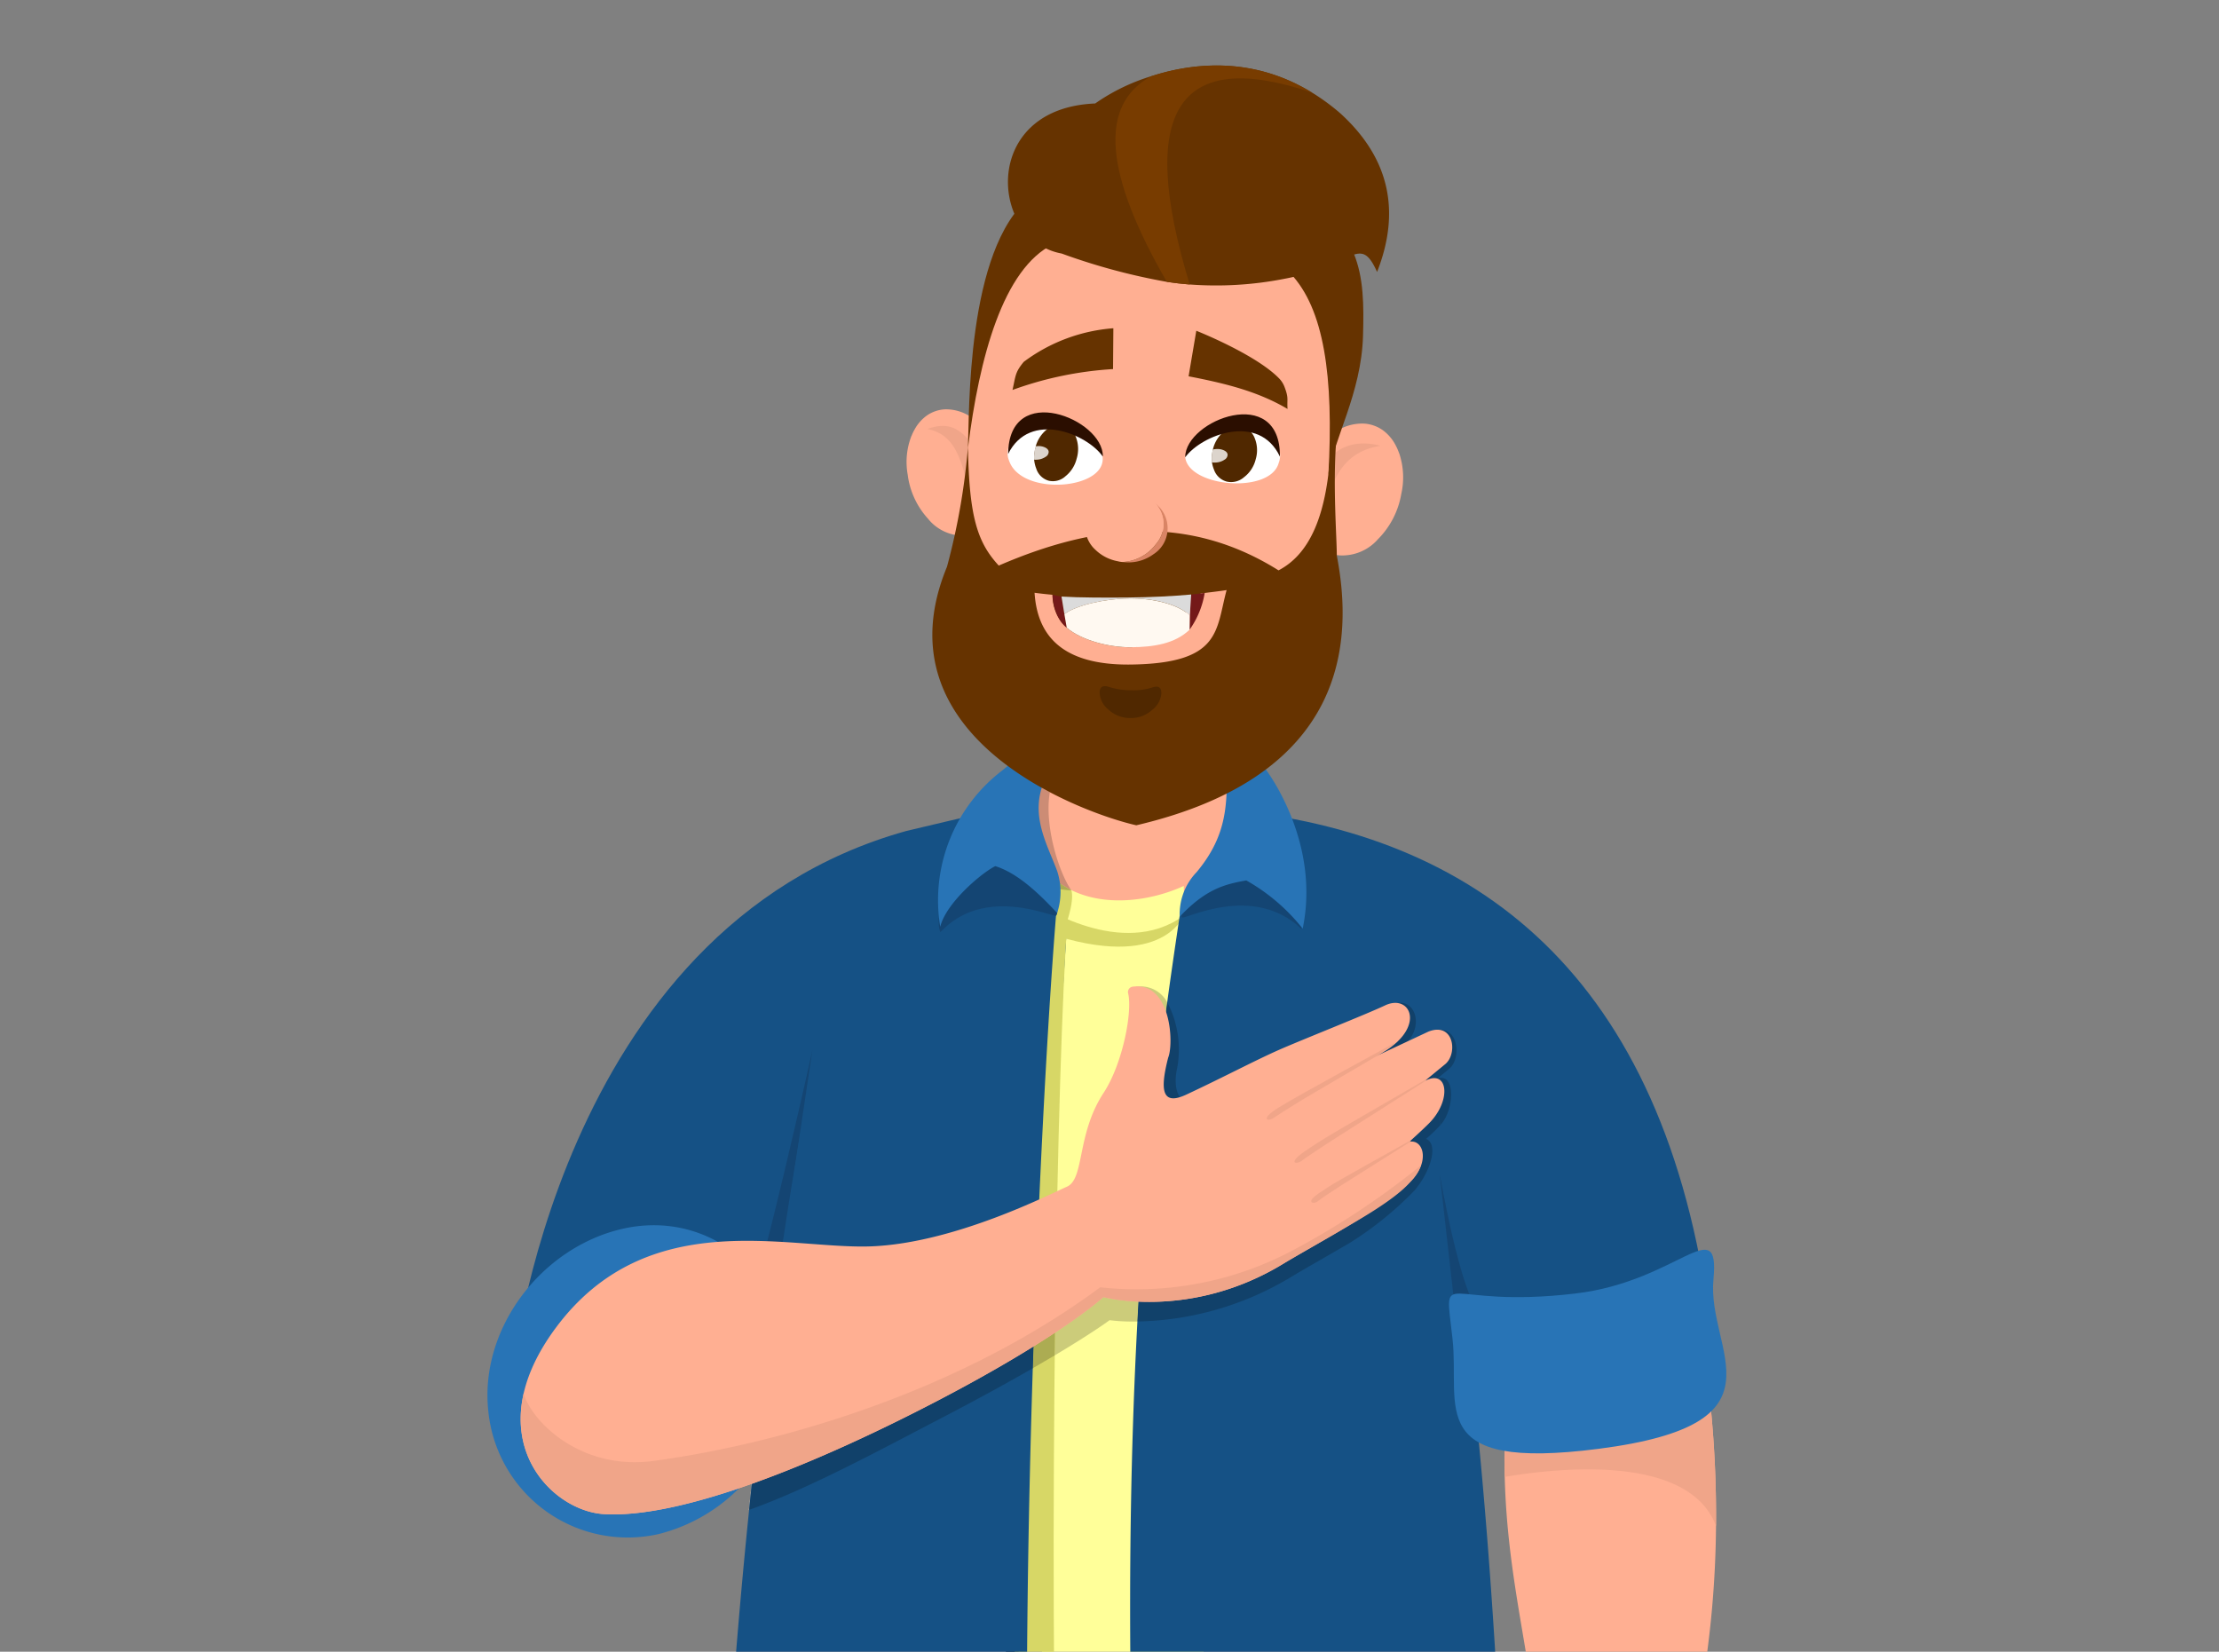 <svg xmlns="http://www.w3.org/2000/svg" width="305" height="227"><rect width="100%" height="100%" fill="#808080" stroke="none"/><defs><clipPath id="a"><path transform="translate(925 125)" fill="#fff" d="M0 0h305v227H0z"/></clipPath><clipPath id="b"><path fill="none" d="M0 0h170.286v314H0z"/></clipPath><clipPath id="c"><path d="M126.229 89.438a.8.8 0 00-.427.7q.03.376.529.605a1.912 1.912 0 00.472.145c.074.013.149.022.228.028a4.906 4.906 0 01.17-1.66c.017-.064.036-.128.054-.19a2.234 2.234 0 00-1.026.375" transform="translate(-125.8 -89.063)" fill="none"/></clipPath></defs><g transform="translate(-925 -125)" clip-path="url(#a)"><g clip-path="url(#b)" transform="translate(992 134)"><path d="M3.353 180.22s6-61.6 54.212-75.013c34.891-8.327 34.227-7.245 50.385-2.152 33.043 5.3 57.342 27.337 61.007 78.948l-24.47 11.751-26.893-36.954-73.312 1.914-22.78 31.968L3.353 180.22" fill="#155185"/><path d="M40.236 164.859l-4.44 5.751c2.006-4.391 8.865-35.245 8.865-35.245z" fill="#144573"/><path d="M104.386 98.179c-2.038-3.739-5.567-5.264-13.27-6.467-6.767-3.874-14.871 6.284-17.6 6.467 1.019 6.724 2.673 11.935 6.625 15.746.244.142 10.9 2.888 15.565.056a27.949 27.949 0 008.68-15.8" fill="#ffaf92"/><path d="M77.917 253.237h-.031q-1.772-.092-3.546-.214l-27.722-3.149c-.817 18.421 5.1 49.206 6.785 64.126h34.172l-1.559-27.081c1.121.1 5.3.122 6.419.061L97.142 314h32.093s1.89-47.706 3-64.4l-36.006 3.392a152.625 152.625 0 01-18.309.244" fill="#292a41"/><path d="M75.298 285.269s15.69 4.687 26.9 0a90.66 90.66 0 01-26.9 0" fill="#1e1f31"/><path d="M86.016 286.919L88.162 314h-2.727l-1.794-27.081z" fill="#1e1f31"/><path d="M79.601 116.76a3.679 3.679 0 01.11.811c-1.425 19.7-4.505 85.776-3.219 138.512 6.276.068 22.609-.13 22.943-.154 0 0-3.647-142.233-3.729-143.171-4.173 1.935-11 3.218-16.277.134.645 1.273-.075 2.246.173 3.867" fill="#ff9"/><path d="M99.434 252.992c-.333.024-.666.036-1 .058.363-.018.7-.037 1-.058" fill="#191927"/><path d="M79.505 253.141l.513.031v-.026l-.512-.005"/><path d="M77.553 253.117c-3.582-.046-6.116-.095-6.116-.095s6.287-139.035 6.6-141.058a43.757 43.757 0 00-5.163 1.406l-2.271 146.8-24.29 1.582 1.039 5.508c5.737 2.122 18.226 4.563 31.563 5.868-.09-2.976-.177-6.019-.262-9.111-.8-.065.036-.125-.768-.209l-.333-10.695" fill="#1e1f31"/><path d="M71.437 253.022s6.763.122 6.935.123c-1.287-52.736-.086-115.876 1.338-135.574.019-.275.942-2.726.556-4.2-.475-.277-1.781-1.054-2.228-1.406-2.854-.164-6.6 141.058-6.6 141.058" fill="#d7d766"/><path d="M94.143 252.806q-9.843.579-19.655.186h-.035c-.408-.018-.815-.045-1.223-.065q.153 5.509.319 10.848c.429.031.857.072 1.286.1h.347a132.084 132.084 0 0019.954-.4l.139-10.729c-.334.022-.72.041-1.133.058" fill="#191927"/><path d="M72.89 97.237a19.833 19.833 0 00-3.116 3.877 11.729 11.729 0 00.047 1.23c1.514-.339 2.93-.65 4.264-.932a63.413 63.413 0 01-.57-3.236 1.949 1.949 0 00.583-.149q-.608-.383-1.208-.789" fill="#ccc"/><path d="M74.087 101.416c-1.334.283-2.751.593-4.264.932a15.818 15.818 0 00.945 4.248 22.615 22.615 0 012.075-.111 2.324 2.324 0 01.69.047c.875 5.952 1.137 3.783 4.441 5.451h.008a.11.11 0 01.053-.016c.073.057.168.125.279.2q.113.063.231.132v.021c.083.055.171.111.261.169-2.439-2.958-3.813-6.635-4.723-11.071" fill="#11416a"/><path d="M74.093 98.031a1.967 1.967 0 01-.583.149c.17 1.12.357 2.2.57 3.236.91 4.435 2.284 8.112 4.723 11.071.376.237.8.491 1.116.682.1.054.208.106.312.158-1.7-2.467-3.723-8.863-2.933-13.45a47.72 47.72 0 01-3.205-1.846" fill="#cc8c75"/><path d="M79.924 113.168l.343.2-.031-.045c-.1-.051-.209-.1-.312-.158" fill="#cccc7a"/><path d="M77.981 111.98h-.009.006" fill="#181927"/><path d="M78.547 112.318q-.04.4-.08.84a13.691 13.691 0 001.8.213l-.343-.2c-.32-.19-.74-.445-1.116-.682l-.261-.169m-.512-.354a.106.106 0 00-.053.016h-.006c.111.056.225.116.343.181a5.729 5.729 0 01-.278-.2" fill="#acac52"/><path d="M92.761 267.242v5.889s20.044.154 35.313-5.013c.341 10.6-.841 45.883-.841 45.883h2l2.3-54.406z" fill="#1e1f31"/><path d="M75.602 115.174s11.62 7.849 20.072 1.681c0 0-3.086 8.315-20.656 1.681z" fill="#d7d766"/><path d="M73.531 106.532c-.033-.227-22.243-.408-26.468 19.38-10.7 50.105-13.976 101.676-15.294 130.793a4.039 4.039 0 001.8 3.6 37.031 37.031 0 007.857 3.632q1.04.367 2.171.733 1.192.367 2.506.734 1.437.4 2.935.795a142.338 142.338 0 0023.413 3.576l2.567-.1c-2.706-57.75 1.542-136.974 3.533-157.378-3.853-2.246-4.093.516-5.017-5.764M103.655 101.489c-1.019 6.724-4.526 8.861-8.165 13.056-3.12 21.236-10.495 65.058-5.421 155.47 19.225.1 38.741-5.9 46.152-9.537a7.345 7.345 0 004.1-6.915c-2.073-48-3.952-70.809-10.321-114.6-.932-6.411 3.066-17.3-26.342-37.476" fill="#155185"/><path d="M111.86 118.639c-6.662-6.31-16.018-1.206-16.378-1.553-1.058-1.02 2.8-10.435 8.636-10.263 5.984.176 8.653 9.927 7.742 11.816M62.263 119.107c6.154-6.586 15.582-1.912 15.915-2.275.976-1.064-3.329-10.28-9.017-9.85-5.836.441-7.895 10.281-6.9 12.125" fill="#144573"/><path d="M74.532 93.771l-3.782 3.125a22.419 22.419 0 00-8.517 21.478c.8-3.288 5.717-7.44 7.576-8.338 3.042.961 5.932 3.681 8.495 6.444a9.219 9.219 0 00.009-5.751c-1.307-3.6-3.864-7.684-1.726-12.528l1.855-2.778s-2.954-2.456-3.911-1.653M106.933 96.681c-1.651-2.445-4.161-2.211-5.2-2.291-.321 5.617.757 10.462-4.25 16.461a8.328 8.328 0 00-2.331 6.134c3.575-3.788 6.159-4.461 9.15-4.984a26.429 26.429 0 017.751 6.627c2.516-12.12-5.125-21.947-5.125-21.947" fill="#2874b6"/><path d="M58.228 51.041a9.831 9.831 0 00-.463 5.207 11 11 0 002.778 6.028 6.215 6.215 0 004.948 2.342 4.688 4.688 0 003.527-1.814 6.106 6.106 0 00.63-.974 6.794 6.794 0 00.337-.655 8.688 8.688 0 00.525-1.528 9.522 9.522 0 00.257-2.66 11.6 11.6 0 00-.138-1.362 11.03 11.03 0 00-2.807-6.054 6.158 6.158 0 00-4.918-2.316 4.782 4.782 0 00-2.424.794 5.632 5.632 0 00-1.763 1.967 5.941 5.941 0 00-.412.854.692.692 0 00-.077.17" fill="#ffaf92"/><path d="M69.768 57.192c-3.4-6.108-5.086-8.748-9.3-7.239 3.724.784 4.6 3.827 5.836 9 .229-.506 3.064 1.516 3.2.975a9.774 9.774 0 00.264-2.74" fill="#f0a589"/><path d="M125.284 53.23a6.308 6.308 0 00-.394-.915 5.925 5.925 0 00-1.761-2.146 5.022 5.022 0 00-2.508-.944 6.47 6.47 0 00-5.27 2.206 11.6 11.6 0 00-3.225 6.228 11.946 11.946 0 00-.206 1.424 9.946 9.946 0 00.148 2.8 9.057 9.057 0 00.481 1.628 7.669 7.669 0 00.323.7 6.422 6.422 0 00.619 1.051 4.926 4.926 0 003.619 2.066 6.527 6.527 0 005.3-2.233 11.553 11.553 0 003.193-6.2 10.335 10.335 0 00-.248-5.489.709.709 0 00-.072-.182" fill="#ffaf92"/><path d="M113.099 62.035c.11.558 1.958-1.958 2.168-1.431 1.173-5.43 3.653-7.709 7.485-8.343-4.4-1.117-7.929.657-9.8 6.969a9.968 9.968 0 00.147 2.8" fill="#f0a589"/><path d="M76.892 22.802c-6.68 3.366-9.155 14.172-10.7 26.709-.058 1.308-.244 8.133-1.585 20.324a48.6 48.6 0 00.314 14.854q23.485 29.1 46.811 3.906a23.365 23.365 0 002.648-11.121 94.636 94.636 0 011.365-18.029q.21-1.183.4-2.509a3 3 0 01.061-.395 4.687 4.687 0 01.07-.509c1.993-24.983-5.665-27.653-5.686-27.616-3.557-6.372-27.015-9.414-33.7-5.615" fill="#ffaf92"/><path d="M66.041 52.61c1.561-12.536 4.852-24.7 11.722-28.052 5.206-4.1 24.98-2.586 33.04 4.115.022-.036-.507-.076-.447-.109 4.623 4.862 5.986 14.1 5.23 27.735.673-4.877 4.538-11.234 4.76-19.14.126-4.256.086-8.015-1.26-11.29-1.382-3.982-5.643-7.3-9.368-9.913-3.491-2.444-7.6-3.465-12.321-4.2-4.663-.713-9.269.082-13.8 1.246-4.768 1.222-5.625 2.048-8.981 5.063-8.875 7.173-8.355 29.84-8.575 34.545" fill="#630"/><path d="M116.745 67.367c-.019-2.8-.533-9.272-.108-15.494-.559.278-.884.074-.713-.146-.38 10.368-3.078 15.515-7.189 17.659-12.326-7.733-25.155-6.421-38.456-.655-2.882-3.134-4.075-6.566-4.233-16.293a92.172 92.172 0 01-2.883 16.454c-9.742 23.583 18.654 33.869 26.02 35.531 29.1-6.818 29.828-25.312 27.561-37.058" fill="#630"/><path d="M92.051 60.41a8.9 8.9 0 00-.239-.22 4.165 4.165 0 01.044 5.632 6.1 6.1 0 01-4.6 2.416l.227.019a5.788 5.788 0 004.062-1.089 4.174 4.174 0 001.927-3.239 4.234 4.234 0 00-1.421-3.518" fill="#d98465"/><path d="M91.808 60.19a6.146 6.146 0 00-3.62-1.474 6.208 6.208 0 00-4.119 1.085 4.392 4.392 0 00-1.9 3.27 4.288 4.288 0 001.394 3.488 5.949 5.949 0 003.041 1.568 3.632 3.632 0 00.647.111 6.1 6.1 0 004.6-2.417 4.164 4.164 0 00-.044-5.632" fill="#ffaf92"/><path d="M84.537 53.721c-2.613-6.488-11.058-5.555-12.85-1.439a2.7 2.7 0 00.015 2.045c1.706 4.954 13.509 3.954 12.836-.605" fill="#fff"/><path d="M80.997 54.005a4.558 4.558 0 00-.114-2.925 2.532 2.532 0 00-1.711-1.62 2.561 2.561 0 00-2.3.572 4.6 4.6 0 00-1.561 2.486 4.41 4.41 0 00.124 2.89 2.509 2.509 0 001.7 1.655 2.542 2.542 0 002.306-.606 4.447 4.447 0 001.552-2.452" fill="#502800"/></g><g clip-path="url(#c)" transform="translate(1065.914 186.329)"><path fill="#fff" d="M-.017 0h1.472v1.85H-.017z"/></g><g clip-path="url(#b)" transform="translate(992 134)"><path d="M75.753 52.305h-.036c-.085 0-.172.005-.261.014l-.088.01a4.74 4.74 0 00-.054.19 4.92 4.92 0 00-.171 1.66c.059 0 .118.006.179.006h.016q.127 0 .261-.014a2.282 2.282 0 001.113-.384.8.8 0 00.427-.7q-.029-.378-.528-.605a2.072 2.072 0 00-.86-.179" fill="#dcd4cc"/><path d="M84.569 53.722l.014-.03c.049-5.094-12.918-10.36-13.016-.3 2.992-6.029 10.831-2.754 13 .332" fill="#2b0e00"/><path d="M95.904 53.832c2.739-6.437 11.164-5.338 12.876-1.189a2.835 2.835 0 01-.023 1.982c-1.173 4.311-12.388 3.336-12.853-.793" fill="#fff"/><path d="M92.627 86.276q.011-1.2-1.188-.809a8.636 8.636 0 01-2.938.4 9.92 9.92 0 01-3.069-.458q-1.279-.411-1.289.785a3.154 3.154 0 001.2 2.318 4.332 4.332 0 003.008 1.169 4.223 4.223 0 003-1.109 3.137 3.137 0 001.277-2.294" fill="#502800"/><path d="M117.378 6.709a29.5 29.5 0 00-4.022-2.974c-8.178-5.014-16.378-4.12-22.108-2.264a27.4 27.4 0 00-7.716 3.751c-15.915.651-14.424 18.857-4.611 20.621a85.955 85.955 0 0014.467 3.895c1.026.156 2.071.273 3.134.359a48.714 48.714 0 0012.907-.759c9.579-1.757 10.44-6.313 12.85-.962q4.935-12.588-4.906-21.666" fill="#630"/><path d="M113.352 3.735c-8.173-5.015-16.375-4.12-22.1-2.264q-10.843 5.851 2.136 28.267c1.027.156 2.071.273 3.134.359q-10.9-35.776 16.83-26.361" fill="#783c00"/><path d="M85.987 41.726a48.8 48.8 0 00-13.82 2.867c.452-2 .345-2.4 1.543-3.86a23.483 23.483 0 0112.321-4.62zM97.431 36.458s8.187 3.234 11.4 6.569a3.35 3.35 0 01.713 1.118c.62 1.61.331 1.682.427 3.058-4.2-2.483-8.769-3.548-13.6-4.487z" fill="#630"/><path d="M105.587 54.147a4.365 4.365 0 00-.117-2.9 2.57 2.57 0 00-1.761-1.608 2.71 2.71 0 00-2.365.568 4.544 4.544 0 00-1.609 2.468 4.225 4.225 0 00.127 2.869 2.545 2.545 0 001.751 1.642 2.691 2.691 0 002.375-.6 4.394 4.394 0 001.6-2.434" fill="#502800"/><path d="M99.706 52.778a2.1 2.1 0 00-.749.324.8.8 0 00-.424.693q.029.375.525.6a1.921 1.921 0 00.468.144l.058.009a4.536 4.536 0 01.122-1.771" fill="#fff"/><path d="M100.356 52.707h-.036c-.084 0-.171.005-.26.014a2.656 2.656 0 00-.355.057 4.522 4.522 0 00-.122 1.771 2.356 2.356 0 00.341.024h.021c.084 0 .17-.005.259-.014a2.269 2.269 0 001.105-.382.793.793 0 00.424-.693q-.028-.375-.525-.6a2.058 2.058 0 00-.853-.177" fill="#dcd4cc"/><path d="M95.917 53.832l-.012-.03c.049-5.095 13.117-10.106 13.019-.049-2.874-6.086-10.776-2.964-13.007.079" fill="#2b0e00"/><path d="M88.461 79.954c-2.988.031-6.8-.95-8.827-2.676h-.011v-.009a6.083 6.083 0 01-1.955-4.525c-.878-.081-1.7-.173-2.469-.276.361 5.66 3.555 10.011 13.316 9.863 12.345-.187 11.584-4.708 13.081-10.234-.757.129-2.687.355-3.572.464-.5 1.636-6.424 7.361-9.564 7.394" fill="#ffaf92"/><path d="M79.623 77.27l-.328-1.874-.238-1.36-.183-1.043-1.206-.248s0 2.993 1.955 4.525M96.51 75.584l-.008 1.962a12.029 12.029 0 002.082-5.057c-.77.095-1.038.145-1.891.222l-.1 1.088z" fill="#741919"/><path d="M79.623 77.279h.011l-.011-.009z" fill="#fff"/><path d="M79.295 75.396c1.609-1.215 5.613-2.118 8.913-2.152 3.676-.038 6.847.922 8.333 2.338l.185-2.874c-2.582.232-5.513.379-8.624.411-2.9.029-6.742.026-9.2-.129z" fill="#dbdbdb"/><path d="M88.176 73.247c-3.3.033-7.273.934-8.881 2.149l.327 1.874.011.009c2.025 1.726 5.839 2.706 8.827 2.676 3.14-.032 6.028-.482 8.041-2.408l.035-1.965c-1.485-1.415-4.689-2.373-8.364-2.336" fill="#fff9f1"/><path d="M.139 185.13a19.256 19.256 0 0023.334 16.715 23.684 23.684 0 0017.861-25.319c-1.348-11.435-11.529-19.2-22.742-16.651S-1.209 173.694.139 185.13" fill="#2874b6"/><path d="M36.513 193.334l-.035.045-.546 5.14.034-.012q.263-2.564.546-5.173" fill="#ccc"/><path d="M131.042 132.545a3.091 3.091 0 00-1.138.243q-.149.059-.314.132c.257 2.38.163 4.367.407 6.046q.5 3.424.96 6.686.121-.137.232-.273c1.532-1.884 1.887-6.252-.127-6.252a1.721 1.721 0 00-.474.071c.673-.529 1.237-1 1.682-1.389 1.508-1.323 1.219-5.263-1.229-5.263" fill="#11416a"/><path d="M89.863 126.564a4.664 4.664 0 00-.6.039c-.438.056-.724 1.661-.618 2.09.612 2.484-.724 9.638-3.374 13.682-3.749 5.722-2.588 11.816-5.044 12.894-.392.172-1.051.486-1.929.895-.135 6.6-.247 13.7-.328 21.111 5.377-3.206 7.54-4.836 7.54-4.836a24.94 24.94 0 003.326.184h.5c1.011-18.777 2.629-33.041 4.1-43.869a4.129 4.129 0 00-3.573-2.185" fill="#cccc7a"/><path d="M78.302 156.164c-.708.33-1.559.72-2.526 1.146-.3 6.847-.582 14.143-.823 21.732q1.654-.952 3.019-1.767c.082-7.415.194-14.509.329-21.111" fill="#acac52"/><path d="M75.776 157.31c-5.345 2.358-14.25 5.82-22.379 6.154l-12.205 19.164a23.971 23.971 0 01-4.679 10.706q-.284 2.606-.546 5.172c8.179-2.9 17.907-8.185 26.3-12.549 5.2-2.706 9.385-5.013 12.691-6.915.241-7.589.521-14.885.823-21.732M113.106 150.619s2.967-1.86 6.186-3.891c-2.866 2.011-5.346 3.682-6.186 3.891m-19.671-21.871c-1.469 10.829-3.087 25.092-4.1 43.869a42.3 42.3 0 0021.276-6.207c1.423-.87 5.984-3.451 7.9-4.586a46.814 46.814 0 008.945-7.25c2.143-2.534 3.34-6.316 1.549-7.053a20.558 20.558 0 001.949-1.872q-.463-3.262-.96-6.686c-.244-1.679-.15-3.666-.407-6.046-3.708 1.632-12.9 8.037-13.732 8.6-.861.58-4.572 2.345-6.448 3.362a.792.792 0 01-.259.108c-.152 0 .553-.593 1.232-.905a92.3 92.3 0 008.24-4.812c2.9-1.9 4.716-2.969 7.04-4.469 2.9-1.871 2.347-5.989-.252-5.989a3.4 3.4 0 00-1.448.365c-2.634 1.248-9.22 5.174-12.167 6.67s-11.276 5.688-15.313 6.4a1.7 1.7 0 01-.29.026c-1.562 0-1.8-2.487-1.452-4.162a13.983 13.983 0 00-1.3-9.366" fill="#11416a"/><path d="M41.192 182.628l-4.286 6.73-.427 4.02.035-.045a23.971 23.971 0 004.678-10.705" fill="#205d92"/><path d="M128.827 139.568l2.857-2.349c1.717-1.505 1.106-5.813-2.367-4.432l-7.819 3.663c7.861-3.538 5.649-9.058 1.878-7.272-2.635 1.247-11.368 4.7-14.517 6.082-3.295 1.451-7.947 3.912-12.811 6.181-3.293 1.536-3.662-.5-2.482-5.088.794-1.925.41-10.462-4.886-9.75a.742.742 0 00-.619.915c.612 2.484-.724 9.638-3.373 13.682-3.749 5.723-2.588 11.816-5.044 12.895s-15.411 7.726-26.833 8.195-30.867-5.846-43.5 11.31c-10.8 14.666-.811 25.047 6.7 25.491 10.765.637 29.275-6.957 45.662-15.482 17.16-8.927 22.978-14.349 22.978-14.349s11.934 3.241 24.785-4.609c1.424-.87 5.985-3.451 7.9-4.586s7.19-4.313 9.533-6.663c2.729-2.739 1.79-5.868-.16-5.481 0 0 1.779-1.6 2.714-2.542 3.156-3.177 2.6-7.555-.6-5.809" fill="#ffaf92"/><path d="M126.872 153.4a6.575 6.575 0 001.434-2.227 110.349 110.349 0 01-17.3 11.5 45.775 45.775 0 01-26.783 5.246c-19.414 14.368-43.868 21.477-61.358 23.859-10.094 1.374-16.823-5.469-17.887-9.276-2.236 9.808 5.157 16.24 11.035 16.588 10.765.637 29.276-6.957 45.663-15.482 17.16-8.927 22.978-14.349 22.978-14.349s11.933 3.241 24.785-4.609c1.423-.87 5.984-3.451 7.9-4.586s7.391-4.13 9.534-6.663M116.157 147.69s-3.254 2.1-4.128 2.773-2.142.413.414-1.3c2.88-1.931 2.561-1.712 16.614-9.854l-.184.29z" fill="#f0a589"/><path d="M117.246 153.978s-2.445 1.57-3.078 2.087-1.81.224.1-1.066c2.148-1.452 1.911-1.287 12.66-7.3l-.1.232zM112.411 141.899s-3.311 2.006-4.2 2.658-2.152.355.449-1.288c2.555-1.613 16.473-9.173 16.473-9.173l-2.7 1.922z" fill="#f0a589"/><path d="M168.037 183.447c-10.636-2.913-27.9-2.552-28.079 2.534a89.586 89.586 0 00-.144 7.638c.469 21.494 7.731 34.388 3.623 58.362l15.88 6.922c.048-10.368 8.649-27.57 9.487-54.951a152.45 152.45 0 00-.766-20.506" fill="#ffaf92"/><path d="M132.938 170.531l2.677-.092c-1.839-3.907-3.335-10.544-4.723-18.035z" fill="#144573"/><path d="M159.316 258.904l-15.88-6.921a28.165 28.165 0 00-14.592 15.134 14.317 14.317 0 01-5.291 7.33.768.768 0 00-.055 1.212c3.894 3.371 7.694-1.279 7.694-1.279-.26 10.236-.86 14.316-1.5 21.735-.354 4.119 3.788 2.764 5.309.127a26.952 26.952 0 001.946-4.8c1.363 1.818 4.975 2.189 6.3.877a19.855 19.855 0 002.212-2.616 6.292 6.292 0 005.494-3.031s1.008.8 3.447-1.991a19.185 19.185 0 001.484-1.977 22.324 22.324 0 002.785-8.254 68.245 68.245 0 00.644-15.542" fill="#ffaf92"/><path d="M144.043 182.66c-2.457.716-4.031 1.807-4.084 3.321a89.585 89.585 0 00-.145 7.638c0 .12.008.238.011.358 7.5-1.279 25.305-3.136 29.038 6.728a153.044 153.044 0 00-.824-17.246c-7.855-1.546-17.508-1.881-24-.8" fill="#f0a589"/><path d="M168.511 166.841c-.94 9.881 10.764 19.862-15.789 23.277-23.993 3.085-19.031-5.771-20.077-15.147-1.163-10.428-1.706-3.994 16.907-6.2 14.136-1.676 19.859-11.387 18.96-1.93" fill="#2874b6"/><path d="M131.194 274.378s-3.8 4.65-7.694 1.279a.768.768 0 01.055-1.211 14.311 14.311 0 005.291-7.33 16.6 16.6 0 014.129-6.616c-2.157 3.771-1.78 13.878-1.78 13.878M143.251 292.315a19.852 19.852 0 002.212-2.616 6.292 6.292 0 005.494-3.031s1.008.8 3.447-1.991a19.162 19.162 0 001.484-1.977 22.339 22.339 0 002.785-8.254c-4.283 11.837-16.516 15.319-20.081 12.242l-1.641 4.751c1.364 1.818 4.976 2.188 6.3.877" fill="#f0a589"/></g></g></svg>